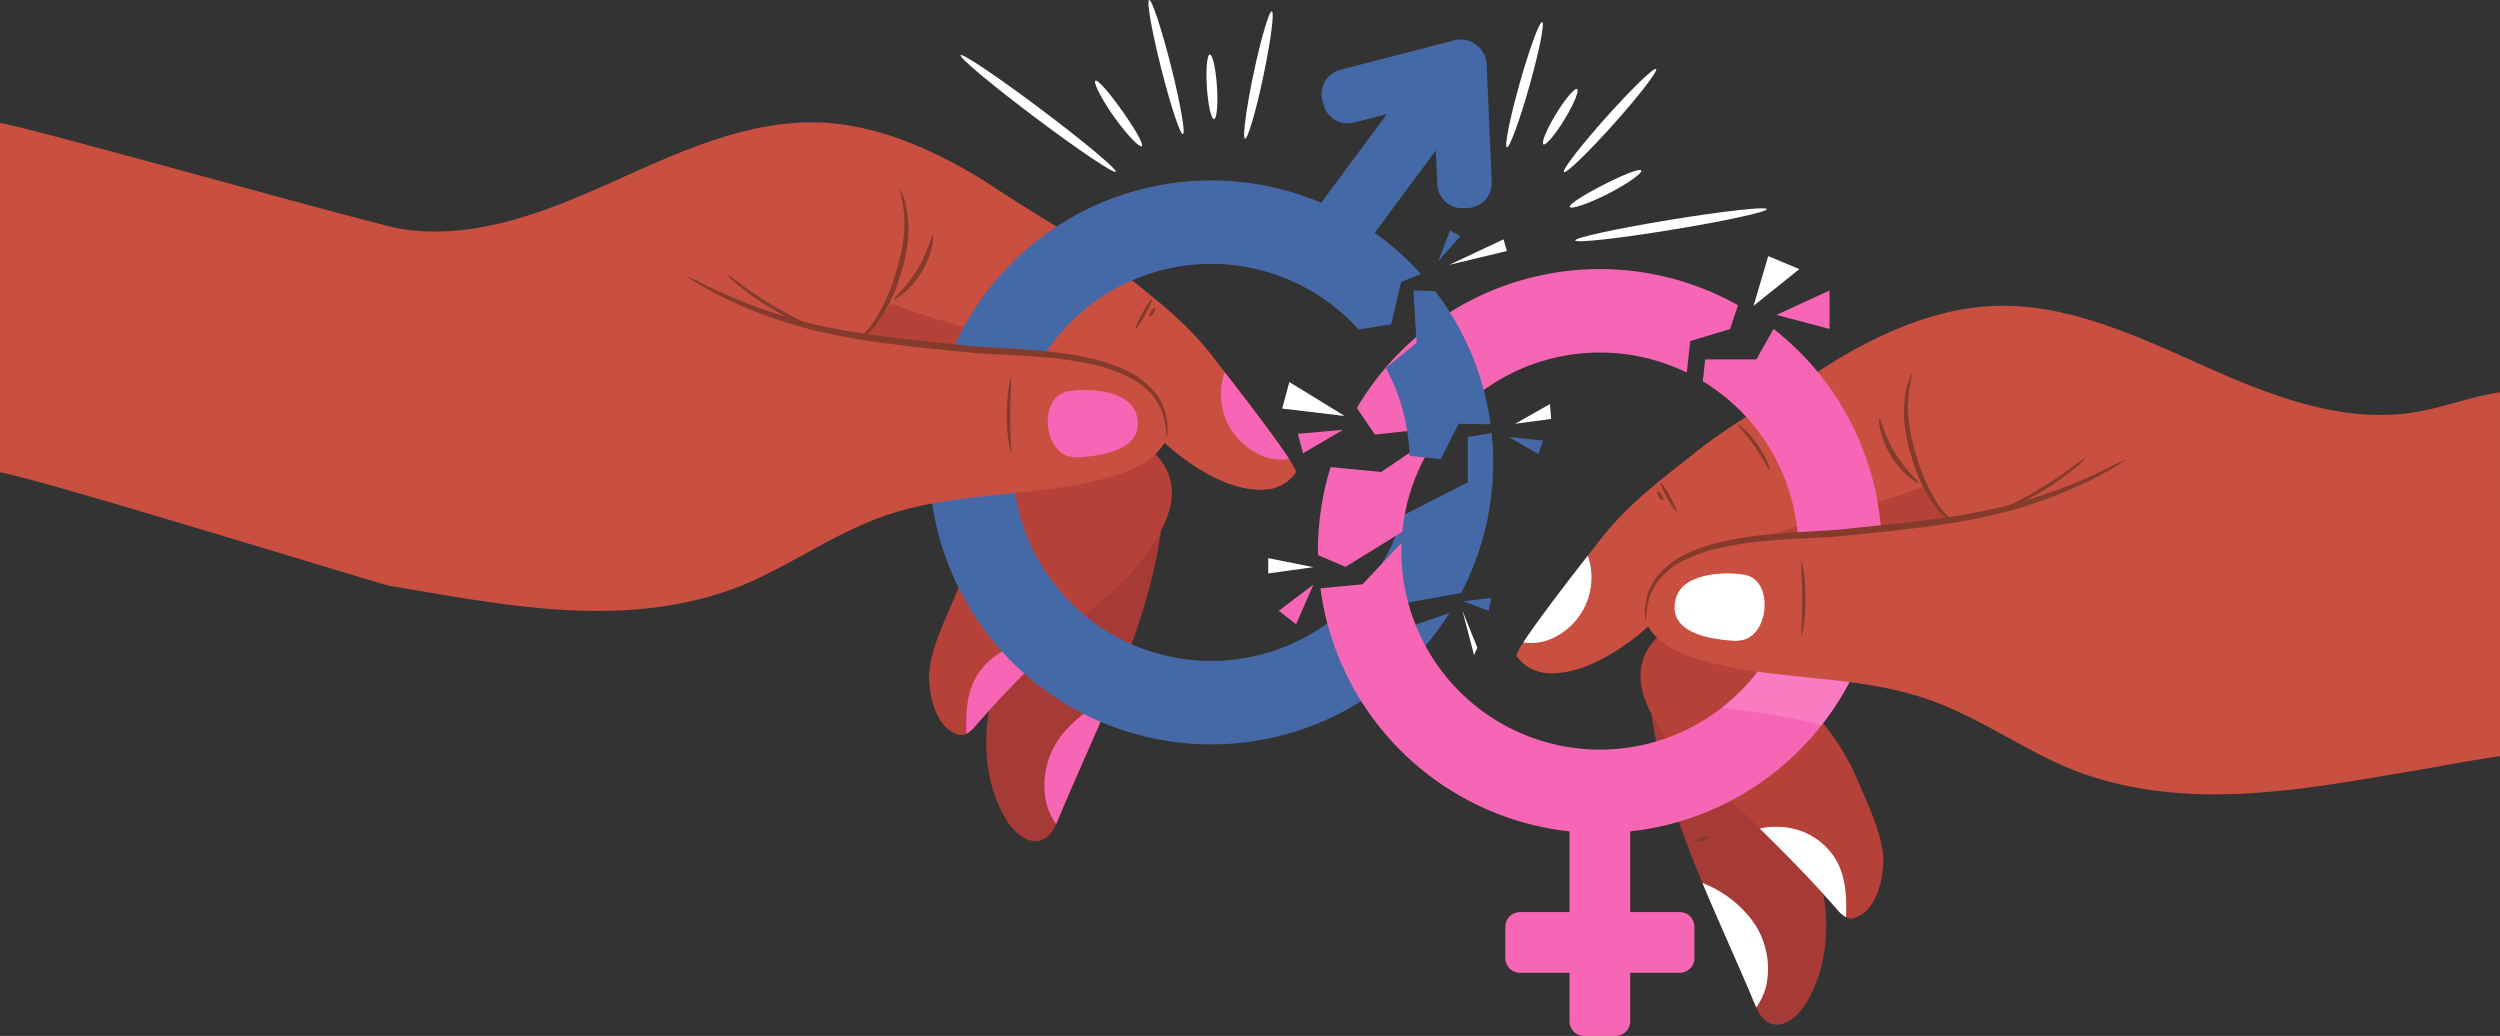 <svg xmlns="http://www.w3.org/2000/svg" xmlns:xlink="http://www.w3.org/1999/xlink" width="503.177" height="208.502" viewBox="0 0 503.177 208.502">
  <rect x="0" y="0" width="503.177" height="208.502" fill="#333333" stroke="none"/>
  <defs>
    <clipPath id="clip-path">
      <path id="Trazado_232852" data-name="Trazado 232852" d="M0,0H503.177V208.5H0Z" transform="translate(-62.771)" fill="none"/>
    </clipPath>
    <clipPath id="clip-path-2">
      <rect id="Rectángulo_215688" data-name="Rectángulo 215688" width="503.177" height="208.502" transform="translate(-62.771)" fill="none"/>
    </clipPath>
    <clipPath id="clip-path-3">
      <rect id="Rectángulo_215685" data-name="Rectángulo 215685" width="33.977" height="25.828" fill="none"/>
    </clipPath>
    <clipPath id="clip-path-4">
      <rect id="Rectángulo_215686" data-name="Rectángulo 215686" width="19.169" height="26.81" fill="none"/>
    </clipPath>
    <clipPath id="clip-path-5">
      <rect id="Rectángulo_215687" data-name="Rectángulo 215687" width="31.251" height="32.853" fill="none"/>
    </clipPath>
  </defs>
  <g id="Grupo_172453" data-name="Grupo 172453" transform="translate(0.063 -1.688)">
    <g id="Enmascarar_grupo_80012" data-name="Enmascarar grupo 80012" transform="translate(62.708 1.688)" clip-path="url(#clip-path)">
      <g id="Grupo_172442" data-name="Grupo 172442">
        <g id="Grupo_172441" data-name="Grupo 172441" clip-path="url(#clip-path-2)">
          <path id="Trazado_221205" data-name="Trazado 221205" d="M172.715,82.188a462.551,462.551,0,0,1,51.128,18.954,46.124,46.124,0,0,1-1.919,10.518,3.156,3.156,0,0,1-1.253,1.987,3.232,3.232,0,0,1-1.585.259q-24.558-.18-49.022-2.728c-2.513-.262-5.118-.574-7.267-1.9-4.295-2.654-5.38-8.34-5.792-13.371a146.364,146.364,0,0,1-.405-16.84c.043-1.261,1.075-3.021,2.048-2.216" transform="translate(-64.685 -31.676)" fill="#b54139"/>
          <path id="Trazado_221206" data-name="Trazado 221206" d="M180.576,89.454c-5.615-7.388-12.03-12.094-19.146-17.784-7.772-6.214-16.5-10.925-24.771-16.395-9.912-6.55-21.873-12.345-33.937-13.191-14.912-1.046-29.161,5.563-42.8,11.7s-28.38,12.065-43.125,9.6c-5.757-.964-74.8-20.459-80.563-21.292V78.521c5.437.491,74.382,16.886,79.759,17.831,10.012,1.761,19.888,4.3,29.962,5.657a128.389,128.389,0,0,0,30.314.454c7.935-.825,16.122-2.613,23.022-6.8a35.3,35.3,0,0,0,8.6-7.829c.869-1.017,7.469-9.5,7.964-9.314,11.5,4.406,23.729,6.668,35.077,11.51,4.938,2.107,10.261,4.4,13.317,8.946a42.406,42.406,0,0,0,11.64,11.654c4.066,2.812,9.5,5.5,14.541,5.284a8.124,8.124,0,0,0,6.6-3.419c.745-1.194-14.793-20.86-16.453-23.043" transform="translate(1 -17.347)" fill="#c95041"/>
          <path id="Trazado_221207" data-name="Trazado 221207" d="M195.571,65.2c.09-.048,1.018,1.658,1.453,4.714a22.84,22.84,0,0,1,.092,5.385,32.446,32.446,0,0,1-1.365,6.433,31.2,31.2,0,0,1-5.162,10.717,11.3,11.3,0,0,1-2.7,2.447c-.746.439-1.2.586-1.227.533-.038-.073.352-.339,1-.855A14.115,14.115,0,0,0,190.022,92a35.727,35.727,0,0,0,4.755-10.566,36,36,0,0,0,1.408-6.243,25.8,25.8,0,0,0,.124-5.205c-.237-2.97-.906-4.736-.738-4.792" transform="translate(-77.141 -26.944)" fill="#853b2c"/>
          <path id="Trazado_221208" data-name="Trazado 221208" d="M235.732,107.1c.384.086,1.375-3.206,3.175-6.994,1.774-3.8,3.681-6.66,3.37-6.9-.269-.231-2.743,2.362-4.6,6.324-1.874,3.952-2.3,7.511-1.949,7.571" transform="translate(-97.376 -38.515)" fill="#853b2c"/>
          <path id="Trazado_221209" data-name="Trazado 221209" d="M199.608,93.631c-.194-.242,2.553-2.39,4.716-5.989,2.208-3.571,2.861-7,3.164-6.936.127.02.133.91-.177,2.308a17.768,17.768,0,0,1-5.733,9.4c-1.1.915-1.9,1.317-1.97,1.213" transform="translate(-82.489 -33.354)" fill="#853b2c"/>
          <path id="Trazado_221210" data-name="Trazado 221210" d="M282.653,108.483c-.164-.09.424-1.477,1.313-3.1s1.743-2.863,1.906-2.773-.423,1.477-1.312,3.1-1.743,2.863-1.907,2.773" transform="translate(-116.802 -42.405)" fill="#853b2c"/>
          <path id="Trazado_221211" data-name="Trazado 221211" d="M287.2,107.413c-.155-.1-.018-.582.307-1.067s.715-.794.871-.69.018.582-.307,1.067-.715.794-.871.69" transform="translate(-118.667 -43.657)" fill="#853b2c"/>
          <path id="Trazado_221212" data-name="Trazado 221212" d="M250.767,91.745c-.164-.055.63-2.513,2.452-5.09s3.85-4.168,3.957-4.032c.137.148-1.649,1.908-3.4,4.422-1.771,2.5-2.821,4.779-3.006,4.7" transform="translate(-103.627 -34.142)" fill="#853b2c"/>
          <path id="Trazado_221213" data-name="Trazado 221213" d="M241.155,147.427a125.747,125.747,0,0,1,18.41,7.57c1.948.988,3.969,2.12,5.058,4.014,1.145,1.992,1.039,4.444.784,6.727-2.322,20.782-13,40.983-20.961,60.118-.652,1.57-1.425,3.269-2.955,4.013-2.718,1.324-5.756-1.176-7.356-3.742-3.784-6.071-4.775-13.6-3.824-20.687s3.716-13.82,6.991-20.181c2.63-5.107,5.58-9.056,3.225-14.736-2.333-5.624-7.652-10.179-12.474-13.69" transform="translate(-94.248 -60.928)" fill="#a53a37"/>
          <path id="Trazado_221214" data-name="Trazado 221214" d="M264.45,239.972c-3.425,8.2-7.159,16.256-10.434,24.13-.127.306-.262.616-.4.924a13,13,0,0,1-1.985-4.3,16.417,16.417,0,0,1,3.185-13.7,22.886,22.886,0,0,1,9.638-7.06" transform="translate(-103.819 -99.174)" fill="#f766b5"/>
          <path id="Trazado_221215" data-name="Trazado 221215" d="M209.2,134.1a144.7,144.7,0,0,1,35.811,7.06c3.452,1.149,6.949,2.48,9.665,4.9,7.538,6.715,3.342,14.859-1.359,21.425-4.464,6.236-11.194,10.6-16.634,15.927-5.993,5.867-11.94,11.793-17.435,18.136-.869,1-2.048,2.108-3.327,1.754-4.28-1.188-5.7-6.827-5.951-10.681-.346-5.318,2.936-11.793,4.959-16.654A45.561,45.561,0,0,1,225.4,160.5c.4-.379.836-.877.677-1.4a1.475,1.475,0,0,0-.53-.652q-8.737-7.265-18.152-13.657" transform="translate(-85.713 -55.419)" fill="#b54139"/>
          <path id="Trazado_221216" data-name="Trazado 221216" d="M234.608,221.216a15.4,15.4,0,0,1,7.239-.163c-5.346,5.258-10.6,10.573-15.551,16.283a6.4,6.4,0,0,1-1.814,1.556c-.134-3.932.037-7.948,1.923-11.352a13.525,13.525,0,0,1,8.2-6.324" transform="translate(-92.759 -91.21)" fill="#f766b5"/>
          <path id="Trazado_221217" data-name="Trazado 221217" d="M271.229,224.078c.049-.181.811-.13,1.7.113s1.574.586,1.524.767-.811.13-1.7-.113-1.574-.586-1.524-.767" transform="translate(-112.091 -92.561)" fill="#853b2c"/>
          <path id="Trazado_221218" data-name="Trazado 221218" d="M304.29,133.208l-7.146-6.66a39.954,39.954,0,1,1,1.074-54.608l6.53-1.088,2.01-8.506,3.979-1.594a57.1,57.1,0,0,0-9.292-8.287L313.735,35.86l.295,6.824a5.041,5.041,0,0,0,5.254,4.819l.885-.038a5.041,5.041,0,0,0,4.819-5.254L324,19.4c0-.126-.006-.249-.016-.376l-.023-.524a5.008,5.008,0,0,0-1.844-3.66c-.091-.082-.2-.146-.293-.221s-.192-.152-.3-.216a5.01,5.01,0,0,0-4.039-.694l-.508.131c-.124.026-.244.059-.364.094l-22.1,5.721A5.041,5.041,0,0,0,290.9,25.8l.222.858a5.041,5.041,0,0,0,6.144,3.617l6.612-1.712L290.668,46.418a56.753,56.753,0,1,0,25.843,82.549Z" transform="translate(-87.518 -5.602)" fill="#4569a6"/>
          <g id="Grupo_172434" data-name="Grupo 172434" transform="translate(193.984 120.946)" opacity="0.15" style="mix-blend-mode: multiply;isolation: isolate">
            <g id="Grupo_172433" data-name="Grupo 172433">
              <g id="Grupo_172432" data-name="Grupo 172432" clip-path="url(#clip-path-3)">
                <path id="Trazado_221219" data-name="Trazado 221219" d="M364.6,210.126c-.015-.4-.035-.8-.052-1.193L353.409,212.8l-7.146-6.66a39.751,39.751,0,0,1-15.643,9.915A74.646,74.646,0,0,0,336,231.966a56.645,56.645,0,0,0,28.594-21.84" transform="translate(-330.621 -206.138)" fill="#4569a6"/>
              </g>
            </g>
          </g>
          <path id="Trazado_221220" data-name="Trazado 221220" d="M384.106,149.342v9.112l-13.171,6.731a40.023,40.023,0,0,1-4.5,10.269l4.261,7.446,12.048-2.158a56.472,56.472,0,0,0,6.141-32.186Z" transform="translate(-151.437 -61.394)" fill="#4569a6"/>
          <path id="Trazado_221221" data-name="Trazado 221221" d="M483.219,210.351a125.729,125.729,0,0,0-18.41,7.57c-1.948.988-3.969,2.12-5.058,4.014-1.145,1.992-1.039,4.444-.784,6.727,2.323,20.782,13,40.983,20.961,60.118.653,1.57,1.426,3.269,2.955,4.013,2.718,1.324,5.756-1.176,7.356-3.742,3.784-6.071,4.775-13.6,3.824-20.687s-3.716-13.82-6.991-20.181c-2.63-5.107-5.58-9.056-3.225-14.736,2.333-5.624,7.651-10.179,12.473-13.69" transform="translate(-189.611 -86.933)" fill="#a53a37"/>
          <path id="Trazado_221222" data-name="Trazado 221222" d="M530.664,145.112a462.547,462.547,0,0,0-51.128,18.954,46.124,46.124,0,0,0,1.919,10.518,3.156,3.156,0,0,0,1.253,1.987,3.232,3.232,0,0,0,1.585.259q24.558-.18,49.022-2.728c2.513-.262,5.118-.574,7.267-1.9,4.295-2.654,5.38-8.34,5.792-13.371a146.385,146.385,0,0,0,.405-16.84c-.043-1.261-1.075-3.021-2.048-2.216" transform="translate(-198.18 -57.681)" fill="#b54139"/>
          <path id="Trazado_221223" data-name="Trazado 221223" d="M611.188,122.3c-5.745.845-11.25,3.046-16.993,4-14.8,2.469-29.594-3.463-43.29-9.6s-28-12.741-42.969-11.7c-12.11.845-24.117,6.641-34.066,13.191-8.308,5.47-17.065,10.181-24.867,16.4-7.143,5.689-13.583,10.4-19.219,17.783-1.666,2.183-17.264,21.85-16.516,23.043a8.165,8.165,0,0,0,6.626,3.42c5.061.22,10.515-2.472,14.6-5.285A42.48,42.48,0,0,0,446.176,161.9c3.069-4.55,8.411-6.839,13.369-8.946,11.391-4.842,23.664-7.1,35.211-11.51.5-.189,7.122,8.3,7.994,9.314a35.393,35.393,0,0,0,8.635,7.83c6.926,4.185,15.146,5.973,23.111,6.8a129.371,129.371,0,0,0,30.43-.454c10.113-1.352,20.027-3.9,30.077-5.657q8.042-1.409,16.185-2.132Z" transform="translate(-170.783 -43.352)" fill="#c95041"/>
          <g id="Grupo_172437" data-name="Grupo 172437" transform="translate(124.25 83.976)" opacity="0.15" style="mix-blend-mode: multiply;isolation: isolate">
            <g id="Grupo_172436" data-name="Grupo 172436">
              <g id="Grupo_172435" data-name="Grupo 172435" clip-path="url(#clip-path-4)">
                <path id="Trazado_221224" data-name="Trazado 221224" d="M229.006,158.123a39.887,39.887,0,0,1,.218-13.1,30.625,30.625,0,0,0-4.342-1.078,51.621,51.621,0,0,0-12.4-.712,57.036,57.036,0,0,0,2.125,26.708c1.423-.536,2.879-1,4.334-1.415a109.974,109.974,0,0,1,12-2.735,40.1,40.1,0,0,1-1.931-7.664" transform="translate(-211.769 -143.126)" fill="#4569a6"/>
              </g>
            </g>
          </g>
          <path id="Trazado_221225" data-name="Trazado 221225" d="M372.313,124.522l3.016.692A39.972,39.972,0,0,1,424.9,113.142l.657-6.344,8.031-2.409,1.6-4.807a56.773,56.773,0,0,0-76.71,20.68l3.628,5.35Z" transform="translate(-148.152 -38.15)" fill="#f766b5"/>
          <path id="Trazado_221226" data-name="Trazado 221226" d="M350.661,176.689,362.1,169.64a39.737,39.737,0,0,1,6.2-17.8l-1.356-.38-9.1,6.135-10.169-.995a56.748,56.748,0,0,0-2.56,16.9c0,.277.016.552.02.828,2.647,1.123,5.528,2.354,5.528,2.354" transform="translate(-142.627 -62.595)" fill="#f766b5"/>
          <path id="Trazado_221227" data-name="Trazado 221227" d="M477.026,302.9c3.425,8.2,7.159,16.256,10.434,24.13.127.306.262.616.4.924a13,13,0,0,0,1.986-4.3,16.417,16.417,0,0,0-3.185-13.7,22.887,22.887,0,0,0-9.638-7.06" transform="translate(-197.143 -125.179)" fill="#fff"/>
          <path id="Trazado_221228" data-name="Trazado 221228" d="M505.385,197.022a144.7,144.7,0,0,0-35.811,7.06c-3.452,1.149-6.949,2.48-9.665,4.9-7.538,6.715-3.342,14.859,1.359,21.425,4.464,6.236,11.194,10.6,16.634,15.927,5.993,5.867,11.94,11.793,17.435,18.136.869,1,2.048,2.108,3.327,1.754,4.28-1.188,5.7-6.827,5.951-10.681.346-5.317-2.936-11.793-4.959-16.654a45.563,45.563,0,0,0-10.472-15.465c-.4-.379-.836-.877-.677-1.4a1.476,1.476,0,0,1,.53-.652q8.737-7.265,18.152-13.657" transform="translate(-188.361 -81.424)" fill="#b54139"/>
          <path id="Trazado_221229" data-name="Trazado 221229" d="M503.936,284.139a15.4,15.4,0,0,0-7.239-.163c5.346,5.258,10.6,10.573,15.551,16.283a6.4,6.4,0,0,0,1.814,1.556c.134-3.932-.037-7.948-1.923-11.352a13.525,13.525,0,0,0-8.2-6.324" transform="translate(-205.272 -117.214)" fill="#fff"/>
          <path id="Trazado_221230" data-name="Trazado 221230" d="M422.2,206.87a13.433,13.433,0,0,0,6.356-16.245c-3.536,4.537-10.125,13.047-12.973,17.462a10.436,10.436,0,0,0,6.617-1.217" transform="translate(-171.751 -78.78)" fill="#fff"/>
          <path id="Trazado_221231" data-name="Trazado 221231" d="M547.782,128.12c-.09-.048-1.018,1.658-1.453,4.714a22.836,22.836,0,0,0-.092,5.384,32.438,32.438,0,0,0,1.365,6.433,31.2,31.2,0,0,0,5.162,10.717,11.3,11.3,0,0,0,2.7,2.447c.746.439,1.2.586,1.227.534.038-.073-.352-.339-1-.855a14.153,14.153,0,0,1-2.365-2.567,35.723,35.723,0,0,1-4.755-10.567,35.988,35.988,0,0,1-1.408-6.243,25.8,25.8,0,0,1-.124-5.205c.237-2.969.906-4.736.738-4.792" transform="translate(-225.698 -52.948)" fill="#853b2c"/>
          <path id="Trazado_221232" data-name="Trazado 221232" d="M510.356,170.028c.35-.06-.075-3.62-1.949-7.571-1.853-3.962-4.327-6.555-4.6-6.324-.311.241,1.6,3.1,3.37,6.9,1.8,3.788,2.791,7.08,3.175,6.994" transform="translate(-208.198 -64.52)" fill="#853b2c"/>
          <path id="Trazado_221233" data-name="Trazado 221233" d="M458.968,157.547a56.65,56.65,0,0,0-21.787-44.7l-3.473,6.132H423.423l-.488,4.4a39.96,39.96,0,1,1-60.674,34.174c0-.552.014-1.1.036-1.648l-7.851,8.33-8.477.813a56.766,56.766,0,0,0,50.139,48.923v16.244h-9.959a2.96,2.96,0,0,0-2.96,2.959v6.3a2.96,2.96,0,0,0,2.96,2.959h9.959v9.748a2.96,2.96,0,0,0,2.959,2.959h6.3a2.96,2.96,0,0,0,2.959-2.959v-9.748h9.958a2.96,2.96,0,0,0,2.96-2.959v-6.3a2.96,2.96,0,0,0-2.96-2.959h-9.958V213.965a56.754,56.754,0,0,0,50.64-56.418" transform="translate(-142.98 -46.636)" fill="#f766b5"/>
          <path id="Trazado_221234" data-name="Trazado 221234" d="M372.776,128.346a40.436,40.436,0,0,1,.411,4.583l6.277.64,3.6-7.1,6.418.111c-.032-.239-.062-.478-.1-.718a56.43,56.43,0,0,0-11.05-26.092c-2.4-.047-4.373-.145-4.373-.145l.638,10.56-6.2,5.027a39.883,39.883,0,0,1,4.375,13.13" transform="translate(-152.251 -41.174)" fill="#4569a6"/>
          <g id="Grupo_172440" data-name="Grupo 172440" transform="translate(283.753 113.071)" opacity="0.29" style="mix-blend-mode: multiply;isolation: isolate">
            <g id="Grupo_172439" data-name="Grupo 172439">
              <g id="Grupo_172438" data-name="Grupo 172438" clip-path="url(#clip-path-5)">
                <path id="Trazado_221235" data-name="Trazado 221235" d="M514.873,201.114c-1.083-.779-2.2-1.5-3.316-2.177A86.341,86.341,0,0,0,499,192.716a39.88,39.88,0,0,1-15.381,29.38,150,150,0,0,1,20.128,3.472,56.467,56.467,0,0,0,11.123-24.455" transform="translate(-483.622 -192.716)" fill="#ffb2e5"/>
              </g>
            </g>
          </g>
          <path id="Trazado_221236" data-name="Trazado 221236" d="M345.417,137.88l-11.12-6.832-1.436,5.349Z" transform="translate(-137.563 -54.159)" fill="#fff"/>
          <path id="Trazado_221237" data-name="Trazado 221237" d="M347.312,147.438l-9.09.806,1.056,3.915Z" transform="translate(-139.779 -60.932)" fill="#f766b5"/>
          <path id="Trazado_221238" data-name="Trazado 221238" d="M386.367,85.283l2.372-6.228,2.091,1.133Z" transform="translate(-159.676 -32.671)" fill="#4569a6"/>
          <path id="Trazado_221239" data-name="Trazado 221239" d="M390.171,87.234,401.092,82.1l.675,2.346Z" transform="translate(-161.248 -33.928)" fill="#fff"/>
          <path id="Trazado_221240" data-name="Trazado 221240" d="M412.747,142.581l7.02-3.973.239,2.989Z" transform="translate(-170.578 -57.283)" fill="#fff"/>
          <path id="Trazado_221241" data-name="Trazado 221241" d="M410.627,149.9l6.874.721-.906,2.74Z" transform="translate(-169.702 -61.948)" fill="#4569a6"/>
          <path id="Trazado_221242" data-name="Trazado 221242" d="M394.959,205.771l5.675-.684-.56,2.6Z" transform="translate(-163.226 -84.757)" fill="#4569a6"/>
          <path id="Trazado_221243" data-name="Trazado 221243" d="M394.7,209.525l2.333,8.924.658-1.5Z" transform="translate(-163.118 -86.591)" fill="#fff"/>
          <path id="Trazado_221244" data-name="Trazado 221244" d="M337.158,193.281l-9.091-1.815v3.077Z" transform="translate(-135.581 -79.128)" fill="#fff"/>
          <path id="Trazado_221245" data-name="Trazado 221245" d="M338.647,200.539l-6.976,5.273,3.488,2.708Z" transform="translate(-137.071 -82.877)" fill="#f766b5"/>
          <path id="Trazado_221246" data-name="Trazado 221246" d="M628.793,170.948a174.374,174.374,0,0,1-23.028,1.005c-7.365-.011-14.768-.025-22.038-1.206-7.254-1.179-14.283-3.506-21.53-4.722s-15-1.239-21.6,1.993a35.257,35.257,0,0,1-5.836,2.746c-2.336.651-3.866-.55-6.039-.548-2.539,0-5.637,1.451-8.158,1.958-5.955,1.2-12,1.895-18.036,2.494-12.1,1.2-24.337,1.927-36.105,5.185-4.207,1.165-8.847,3.15-10.218,7.295-1.135,3.431.51,7.312,3.193,9.731s6.22,3.644,9.709,4.581c13.9,3.735,28.318,2.7,42.162,6.827,10.239,3.053,18.621,9.014,28.1,13.464,9.975,4.683,21.143,6.452,32.1,6.429,14.087-.028,27.948-2.746,41.79-5.054,1.712-.286,8.38-1.58,15.537-2.642Z" transform="translate(-188.387 -68.301)" fill="#c95041"/>
          <path id="Trazado_221247" data-name="Trazado 221247" d="M483.983,208.2c2.54-3.265,2.291-10.418-2.475-11.221-4.168-.7-12.5-.3-13.817,4.838-1.693,6.6,6.243,8.033,11.026,8.4a6.85,6.85,0,0,0,3.23-.343,5.3,5.3,0,0,0,2.036-1.67" transform="translate(-193.188 -81.295)" fill="#fff"/>
          <path id="Trazado_221248" data-name="Trazado 221248" d="M553.991,157.743a32.915,32.915,0,0,0-3.83,1.8,108.275,108.275,0,0,1-10.573,4.491,100.6,100.6,0,0,1-16.411,4.42c-6.3,1.178-13.325,1.943-20.718,2.693l-5.474.573c-1.775.177-3.553.273-5.3.373-3.5.191-6.885.383-10.106.719a70.841,70.841,0,0,0-9.1,1.471,33.054,33.054,0,0,0-7.6,2.737,16.053,16.053,0,0,0-5.2,4.223,11.494,11.494,0,0,0-2.135,4.585l-.187.966c-.033.305-.045.593-.065.858l-.046.734c0,.224.021.427.031.608a3.391,3.391,0,0,0,.14,1.1,3.448,3.448,0,0,0,.134-1.091c.011-.191.022-.389.034-.594q.053-.341.109-.709c.04-.255.072-.532.124-.823q.115-.442.239-.915a11.425,11.425,0,0,1,2.215-4.241,15.663,15.663,0,0,1,5.051-3.844,33.159,33.159,0,0,1,7.411-2.494,73.422,73.422,0,0,1,8.965-1.323c3.189-.3,6.553-.462,10.056-.635,1.752-.092,3.537-.18,5.364-.357l5.477-.566c7.393-.75,14.46-1.557,20.813-2.815a93.885,93.885,0,0,0,16.515-4.75,84.093,84.093,0,0,0,10.479-4.92c1.191-.67,2.1-1.216,2.7-1.612s.908-.618.884-.658" transform="translate(-188.97 -65.188)" fill="#853b2c"/>
          <path id="Trazado_221249" data-name="Trazado 221249" d="M545.577,156.555c.193-.242-2.554-2.39-4.717-5.989-2.208-3.571-2.861-7-3.164-6.936-.127.02-.133.91.177,2.308a17.768,17.768,0,0,0,5.734,9.4c1.1.915,1.9,1.317,1.971,1.213" transform="translate(-222.182 -59.358)" fill="#853b2c"/>
          <path id="Trazado_221250" data-name="Trazado 221250" d="M510.949,207.538c.172.031.837-3.3.829-7.475.008-4.174-.658-7.5-.83-7.474-.2.027.16,3.358.152,7.474.009,4.116-.349,7.448-.151,7.475" transform="translate(-211.137 -79.592)" fill="#853b2c"/>
          <path id="Trazado_221251" data-name="Trazado 221251" d="M465.842,171.407c.164-.09-.424-1.477-1.312-3.1s-1.743-2.863-1.906-2.773.423,1.477,1.312,3.1,1.743,2.863,1.907,2.773" transform="translate(-191.179 -68.41)" fill="#853b2c"/>
          <path id="Trazado_221252" data-name="Trazado 221252" d="M462.679,170.337c.155-.1.018-.582-.307-1.067s-.715-.794-.871-.69-.018.582.307,1.067.715.794.871.69" transform="translate(-190.7 -69.661)" fill="#853b2c"/>
          <path id="Trazado_221253" data-name="Trazado 221253" d="M495.5,154.669c.164-.055-.63-2.513-2.452-5.09s-3.85-4.168-3.957-4.032c-.137.148,1.649,1.908,3.4,4.422,1.771,2.5,2.821,4.779,3.006,4.7" transform="translate(-202.125 -60.147)" fill="#853b2c"/>
          <path id="Trazado_221254" data-name="Trazado 221254" d="M477.294,287c-.049-.181-.811-.13-1.7.113s-1.574.586-1.524.767.811.13,1.7-.113,1.574-.586,1.524-.767" transform="translate(-195.919 -118.566)" fill="#853b2c"/>
          <path id="Trazado_221255" data-name="Trazado 221255" d="M595.928,156.991a17.181,17.181,0,0,0-2.526,1.764c-1.527,1.123-3.667,2.628-6.128,4.137s-4.776,2.728-6.47,3.577a17.188,17.188,0,0,0-2.72,1.447,11.781,11.781,0,0,0,2.921-1.013,52.485,52.485,0,0,0,12.692-7.771,11.788,11.788,0,0,0,2.231-2.142" transform="translate(-238.907 -64.878)" fill="#853b2c"/>
          <path id="Trazado_221256" data-name="Trazado 221256" d="M318.94,143.946a13.433,13.433,0,0,1-6.356-16.245c3.536,4.537,10.125,13.047,12.973,17.462a10.436,10.436,0,0,1-6.617-1.217" transform="translate(-128.878 -52.776)" fill="#f766b5"/>
          <path id="Trazado_221257" data-name="Trazado 221257" d="M172.7,124.225c-1.372-4.145-6.011-6.13-10.219-7.3-11.769-3.257-24.01-3.983-36.1-5.184-6.04-.6-12.082-1.3-18.037-2.494-2.522-.508-5.618-1.956-8.158-1.958-2.174,0-3.7,1.2-6.039.548a35.329,35.329,0,0,1-5.836-2.746c-6.6-3.232-14.35-3.209-21.6-1.993s-14.277,3.543-21.53,4.721C37.9,109,30.5,109.018,23.136,109.03c-7.7.012-78.319-20.192-85.932-21.209v49.535c7.2,1.065,76.72,22.561,78.44,22.848,13.841,2.308,27.7,5.027,41.789,5.055,10.955.022,22.122-1.747,32.1-6.429,9.478-4.45,17.861-10.411,28.1-13.464,13.844-4.129,28.261-3.093,42.162-6.827,3.489-.938,7.026-2.161,9.709-4.581s4.328-6.3,3.194-9.731" transform="translate(0 -42.297)" fill="#c95041"/>
          <path id="Trazado_221258" data-name="Trazado 221258" d="M254.051,145.272c-2.541-3.265-2.292-10.418,2.475-11.221,4.167-.7,12.5-.3,13.817,4.838,1.693,6.6-6.243,8.033-11.026,8.4a6.852,6.852,0,0,1-3.23-.343,5.3,5.3,0,0,1-2.035-1.67" transform="translate(-104.332 -55.29)" fill="#f766b5"/>
          <path id="Trazado_221259" data-name="Trazado 221259" d="M128.667,94.819a32.915,32.915,0,0,1,3.83,1.8,108.274,108.274,0,0,0,10.573,4.491,100.6,100.6,0,0,0,16.411,4.42c6.3,1.178,13.325,1.943,20.718,2.693l5.474.573c1.775.177,3.553.273,5.3.373,3.5.191,6.885.383,10.106.719a70.841,70.841,0,0,1,9.1,1.471,33.064,33.064,0,0,1,7.6,2.737,16.053,16.053,0,0,1,5.2,4.223,11.494,11.494,0,0,1,2.135,4.585q.1.5.187.966c.033.305.046.593.066.858l.046.734c0,.224-.021.427-.031.608a3.389,3.389,0,0,1-.14,1.1,3.449,3.449,0,0,1-.134-1.091c-.011-.191-.022-.389-.034-.594q-.053-.341-.109-.709c-.04-.255-.072-.532-.124-.823q-.115-.442-.239-.915a11.425,11.425,0,0,0-2.215-4.241,15.663,15.663,0,0,0-5.051-3.844,33.16,33.16,0,0,0-7.411-2.494,73.422,73.422,0,0,0-8.965-1.323c-3.189-.3-6.553-.462-10.056-.635-1.752-.092-3.537-.18-5.364-.357l-5.476-.566c-7.393-.75-14.46-1.557-20.813-2.815a93.884,93.884,0,0,1-16.515-4.75,84.088,84.088,0,0,1-10.479-4.92c-1.191-.67-2.1-1.216-2.7-1.612s-.908-.618-.884-.658" transform="translate(-53.174 -39.183)" fill="#853b2c"/>
          <path id="Trazado_221260" data-name="Trazado 221260" d="M239.225,144.614c-.172.031-.837-3.3-.829-7.475-.008-4.174.658-7.5.83-7.474.2.027-.16,3.358-.152,7.474-.009,4.116.349,7.448.151,7.475" transform="translate(-98.523 -53.587)" fill="#853b2c"/>
          <path id="Trazado_221261" data-name="Trazado 221261" d="M142.3,94.067a17.182,17.182,0,0,1,2.526,1.764c1.527,1.123,3.666,2.628,6.128,4.137s4.776,2.728,6.47,3.577a17.192,17.192,0,0,1,2.72,1.447,11.781,11.781,0,0,1-2.921-1.013,52.487,52.487,0,0,1-12.692-7.771,11.79,11.79,0,0,1-2.231-2.142" transform="translate(-58.808 -38.873)" fill="#853b2c"/>
          <path id="Trazado_221262" data-name="Trazado 221262" d="M494.568,97.852l2.945-10,6.257,2.618Z" transform="translate(-204.392 -36.305)" fill="#fff"/>
          <path id="Trazado_221263" data-name="Trazado 221263" d="M502.411,104.555,513.1,99.629v7.754Z" transform="translate(-207.633 -41.174)" fill="#f766b5"/>
          <path id="Trazado_221264" data-name="Trazado 221264" d="M448.051,23.631c-.418-.374-4.913,3.969-10.038,9.7s-8.941,10.683-8.522,11.057,4.913-3.969,10.038-9.7,8.941-10.683,8.523-11.057" transform="translate(-177.485 -9.757)" fill="#fff"/>
          <path id="Trazado_221265" data-name="Trazado 221265" d="M429.175,30.537c-.479-.292-2.387,1.961-4.26,5.033s-3,5.8-2.525,6.092,2.387-1.961,4.26-5.033,3-5.8,2.525-6.092" transform="translate(-174.518 -12.61)" fill="#fff"/>
          <path id="Trazado_221266" data-name="Trazado 221266" d="M416.949,7.571c-.54-.152-2.57,5.367-4.535,12.329s-3.118,12.728-2.578,12.88,2.571-5.367,4.535-12.329,3.118-12.728,2.578-12.88" transform="translate(-169.32 -3.128)" fill="#fff"/>
          <path id="Trazado_221267" data-name="Trazado 221267" d="M445.892,58.423c-.274-.493-3.64.855-7.592,2.871s-7.017,3.953-6.778,4.464,3.717-.617,7.7-2.654,6.94-4.194,6.668-4.681" transform="translate(-178.331 -24.103)" fill="#fff"/>
          <path id="Trazado_221268" data-name="Trazado 221268" d="M471.941,71.621c-.092-.554-8.794.41-19.44,2.152s-19.2,3.6-19.11,4.158,8.793-.409,19.438-2.152,19.2-3.6,19.111-4.158" transform="translate(-179.109 -29.534)" fill="#fff"/>
          <path id="Trazado_221269" data-name="Trazado 221269" d="M287.112,0c-.544.137.539,6.293,2.42,13.749S293.38,27.14,293.924,27s-.539-6.293-2.42-13.749S287.656-.135,287.112,0" transform="translate(-118.598 0)" fill="#fff"/>
          <path id="Trazado_221270" data-name="Trazado 221270" d="M307.552,18.7c-.56.036-.824,2.977-.59,6.568s.879,6.472,1.439,6.435.824-2.977.59-6.568-.879-6.472-1.439-6.435" transform="translate(-126.824 -7.729)" fill="#fff"/>
          <path id="Trazado_221271" data-name="Trazado 221271" d="M325.376,3.9c-.549-.116-2.2,5.529-3.692,12.606s-2.252,12.91-1.7,13.025,2.2-5.529,3.692-12.606,2.251-12.91,1.7-13.025" transform="translate(-132.167 -1.611)" fill="#fff"/>
          <path id="Trazado_221272" data-name="Trazado 221272" d="M268.729,27.68c-.467.306,1.146,3.589,3.735,7.241s5.148,6.263,5.592,5.924-1.37-3.479-3.933-7.1-4.922-6.375-5.394-6.065" transform="translate(-111.026 -11.43)" fill="#fff"/>
          <path id="Trazado_221273" data-name="Trazado 221273" d="M222.517,18.892c-.337.449,6.379,6.067,15,12.549S253.4,42.814,253.741,42.366s-6.379-6.067-15-12.549-15.885-11.373-16.222-10.924" transform="translate(-91.956 -7.796)" fill="#fff"/>
        </g>
      </g>
    </g>
  </g>
</svg>
